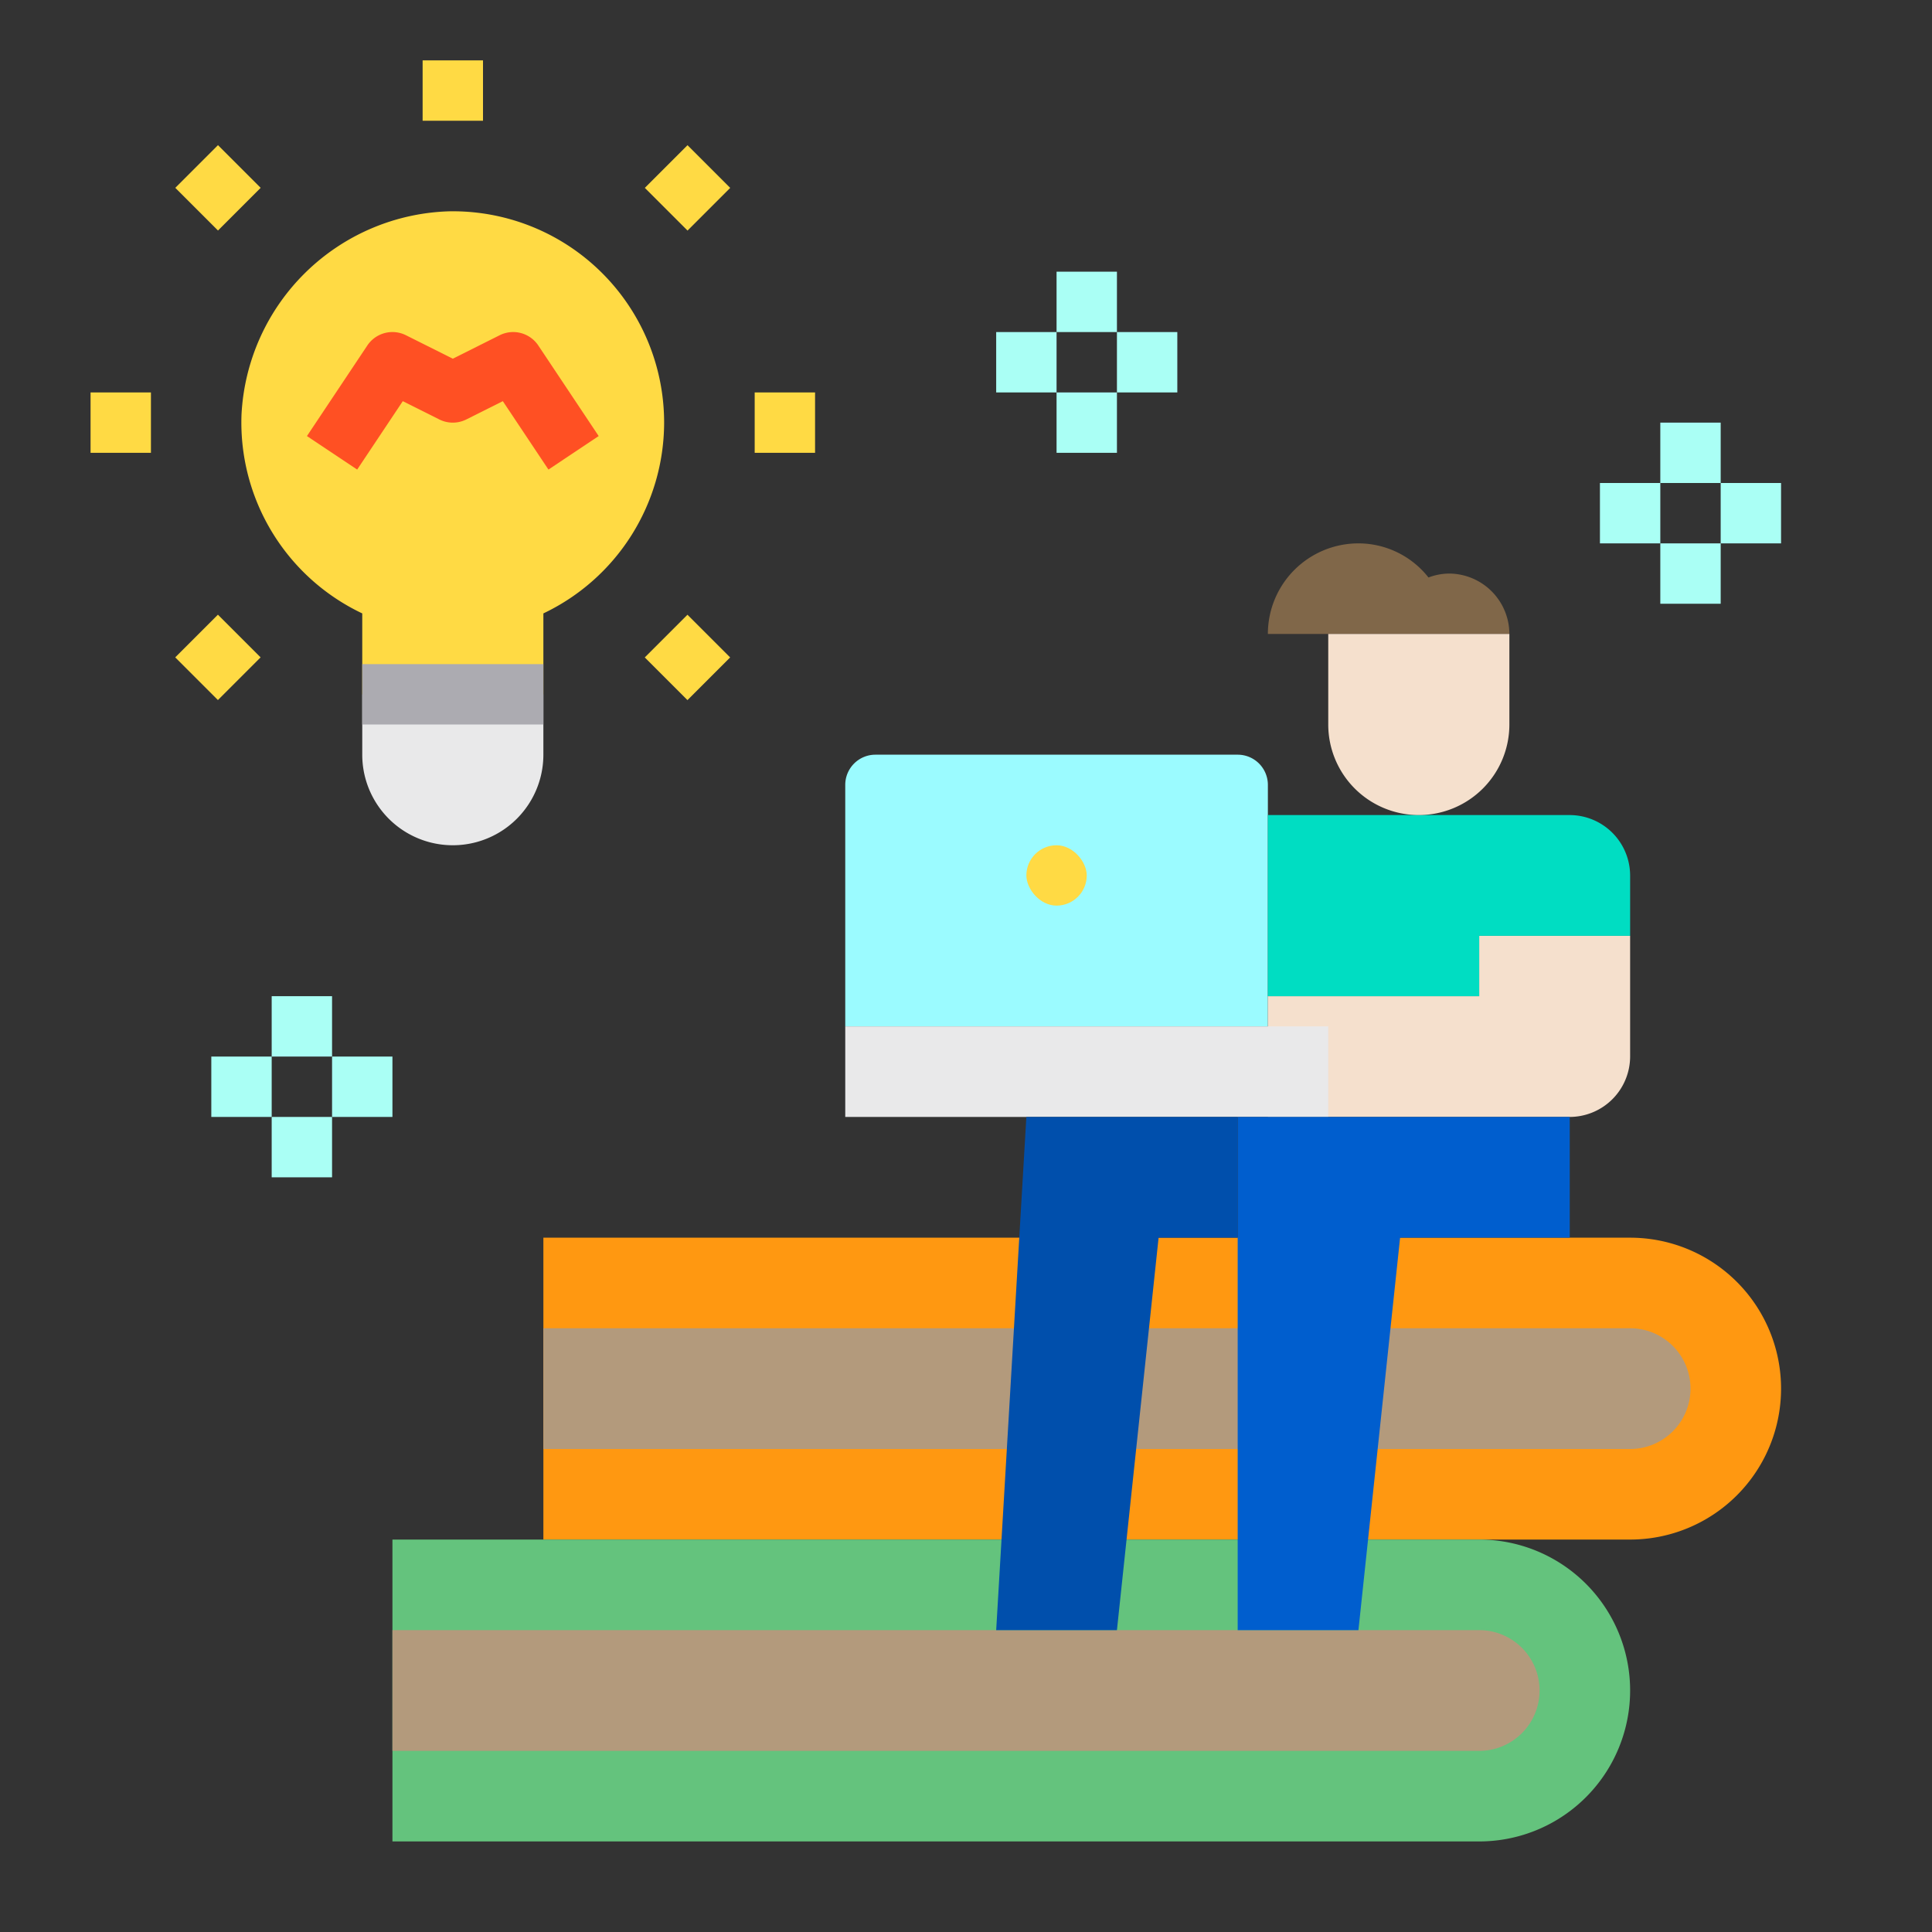 <svg height="512" viewBox="0 0 64 64" width="512" xmlns="http://www.w3.org/2000/svg"><rect x="0" y="0" width="64" height="64" fill="#333333" stroke="none"/><g id="Elearning-man-laptop-online-education"><path d="m18 41h36a5 5 0 0 1 5 5 5 5 0 0 1 -5 5h-36a0 0 0 0 1 0 0v-10a0 0 0 0 1 0 0z" fill="#ff9811"/><path d="m18 44h36a2 2 0 0 1 2 2 2 2 0 0 1 -2 2h-36a0 0 0 0 1 0 0v-4a0 0 0 0 1 0 0z" fill="#b39a7c"/><path d="m13 51h36a5 5 0 0 1 5 5 5 5 0 0 1 -5 5h-36a0 0 0 0 1 0 0v-10a0 0 0 0 1 0 0z" fill="#64c37d"/><path d="m13 54h36a2 2 0 0 1 2 2 2 2 0 0 1 -2 2h-36a0 0 0 0 1 0 0v-4a0 0 0 0 1 0 0z" fill="#b39a7c"/><path d="m28 26v8h14v-8a1 1 0 0 0 -1-1h-12a1 1 0 0 0 -1 1z" fill="#9bfbff"/><path d="m42 33v4h10a2.006 2.006 0 0 0 2-2v-4h-5v2z" fill="#f5e0cd"/><path d="m42 27v6h7v-2h5v-2a2.006 2.006 0 0 0 -2-2z" fill="#00ddc2"/><path d="m42 21h8a2.006 2.006 0 0 0 -2-2 1.956 1.956 0 0 0 -.68.13 2.954 2.954 0 0 0 -2.32-1.13 3 3 0 0 0 -3 3z" fill="#806749"/><path d="m47 21a3 3 0 0 1 3 3v3a0 0 0 0 1 0 0h-6a0 0 0 0 1 0 0v-3a3 3 0 0 1 3-3z" fill="#f5e0cd" transform="matrix(-1 0 0 -1 94 48)"/><path d="m28 34h16v3h-16z" fill="#e9e9ea"/><path d="m33 54h4l1.38-13h2.62v-4h-7z" fill="#004fac"/><path d="m41 37v17h4l1.38-13h5.62v-4z" fill="#005ece"/><path d="m18 23v2a3 3 0 0 1 -6 0v-2z" fill="#e9e9ea"/><path d="m22 14a7.01 7.01 0 0 1 -4 6.32v2.68h-6v-2.68a7 7 0 0 1 -4-6.58 7.1 7.1 0 0 1 6.88-6.74 7 7 0 0 1 7.12 7z" fill="#ffda44"/><rect fill="#ffda44" height="2" rx="1" width="2" x="34" y="28"/><path d="m11.832 15.555 1.511-2.266 1.21.606a1 1 0 0 0 .894 0l1.21-.606 1.511 2.266 1.664-1.11-2-3a1 1 0 0 0 -1.279-.34l-1.553.777-1.553-.777a1 1 0 0 0 -1.279.34l-2 3z" fill="#ff5023"/><path d="m14 2h2v2h-2z" fill="#ffda44"/><path d="m6.222 5.222h2v2h-2z" fill="#ffda44" transform="matrix(.707 -.707 .707 .707 -2.284 6.929)"/><path d="m3 13h2v2h-2z" fill="#ffda44"/><path d="m6.222 20.778h2v2h-2z" fill="#ffda44" transform="matrix(.707 -.707 .707 .707 -13.284 11.485)"/><path d="m21.778 20.778h2v2h-2z" fill="#ffda44" transform="matrix(.707 -.707 .707 .707 -8.728 22.485)"/><path d="m25 13h2v2h-2z" fill="#ffda44"/><path d="m21.778 5.222h2v2h-2z" fill="#ffda44" transform="matrix(.707 -.707 .707 .707 2.272 17.929)"/><g fill="#aafff5"><path d="m55 14h2v2h-2z"/><path d="m53 16h2v2h-2z"/><path d="m55 18h2v2h-2z"/><path d="m57 16h2v2h-2z"/><path d="m35 9h2v2h-2z"/><path d="m33 11h2v2h-2z"/><path d="m35 13h2v2h-2z"/><path d="m37 11h2v2h-2z"/><path d="m9 33h2v2h-2z"/><path d="m7 35h2v2h-2z"/><path d="m9 37h2v2h-2z"/><path d="m11 35h2v2h-2z"/></g><path d="m12 22h6v2h-6z" fill="#acabb1"/></g></svg>